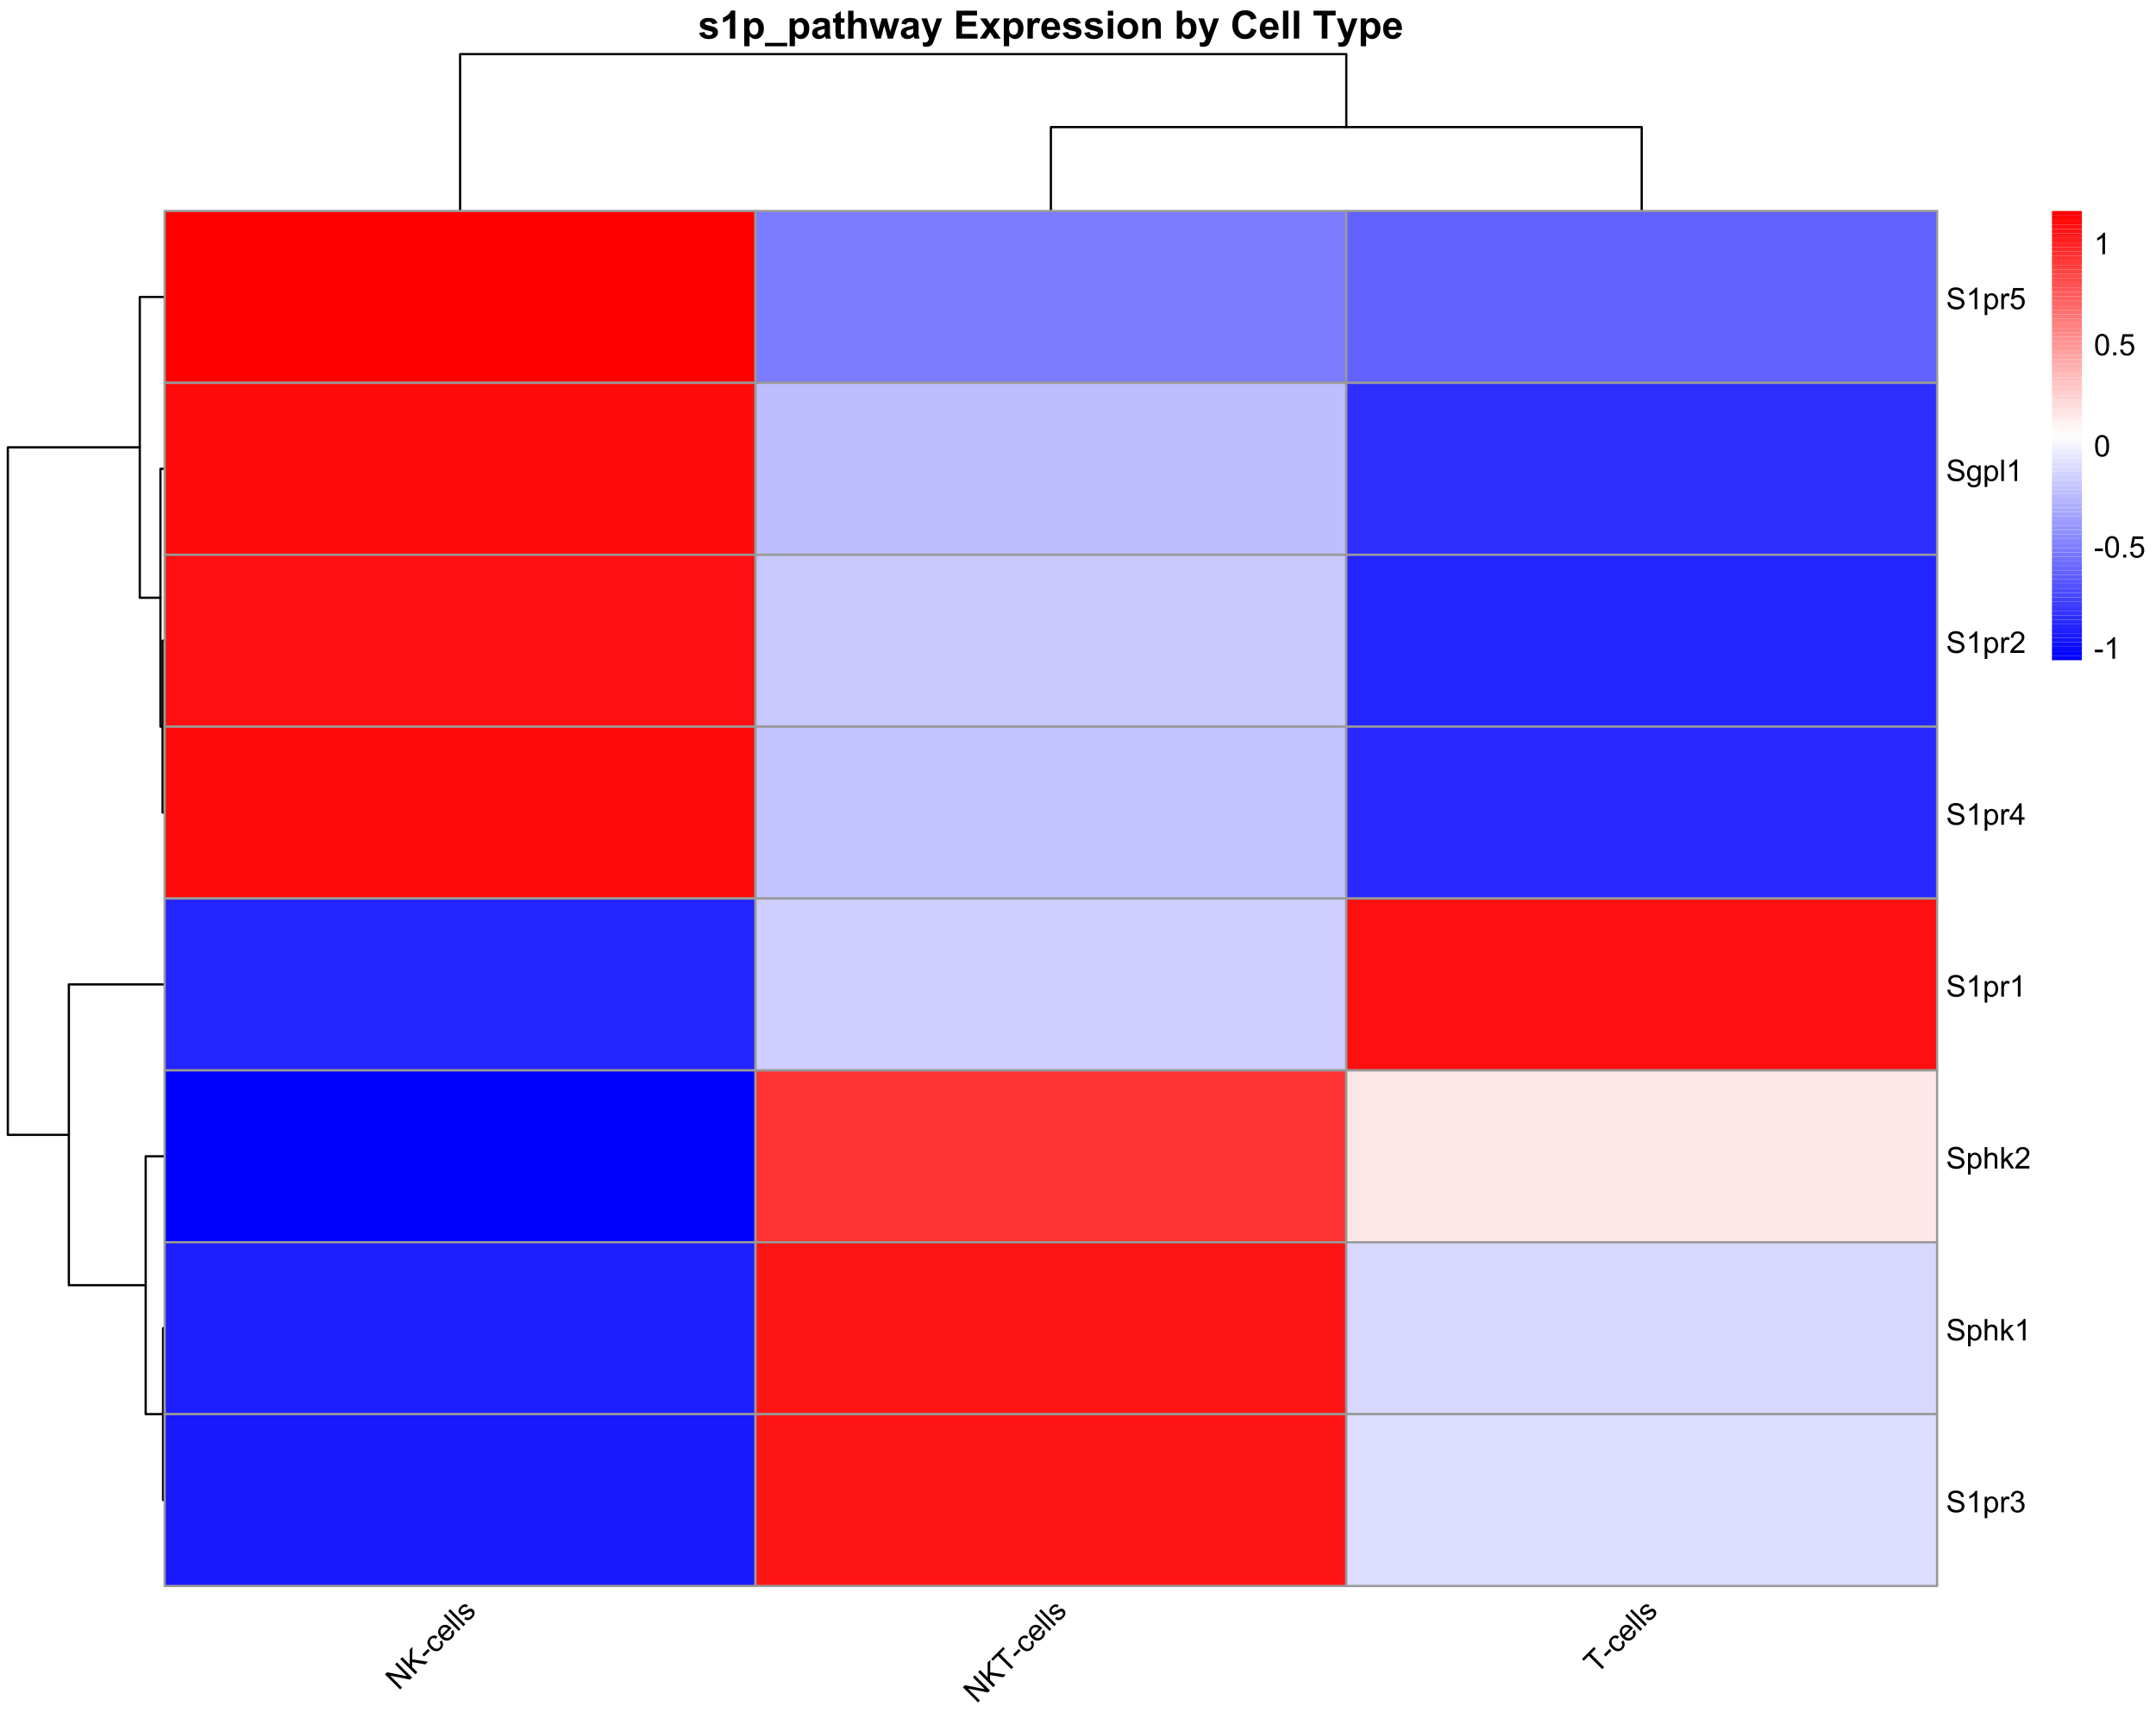 <?xml version="1.0" encoding="UTF-8"?>
<svg xmlns="http://www.w3.org/2000/svg" xmlns:xlink="http://www.w3.org/1999/xlink" width="720" height="576" viewBox="0 0 720 576">
<defs>
<g>
<g id="glyph-0-0">
<path d="M 0.305 -1.922 L 2.094 -2.195 C 2.172 -1.848 2.324 -1.586 2.559 -1.406 C 2.789 -1.227 3.117 -1.137 3.535 -1.137 C 3.996 -1.137 4.344 -1.223 4.578 -1.391 C 4.734 -1.508 4.812 -1.668 4.812 -1.867 C 4.812 -2 4.77 -2.113 4.684 -2.203 C 4.594 -2.289 4.398 -2.367 4.086 -2.438 C 2.648 -2.754 1.738 -3.043 1.352 -3.309 C 0.82 -3.672 0.551 -4.176 0.551 -4.824 C 0.551 -5.406 0.781 -5.898 1.242 -6.297 C 1.707 -6.695 2.422 -6.895 3.391 -6.895 C 4.312 -6.895 4.996 -6.742 5.445 -6.441 C 5.895 -6.141 6.203 -5.699 6.375 -5.109 L 4.691 -4.797 C 4.617 -5.062 4.484 -5.262 4.281 -5.402 C 4.082 -5.543 3.793 -5.609 3.422 -5.609 C 2.953 -5.609 2.617 -5.547 2.414 -5.414 C 2.277 -5.32 2.211 -5.199 2.211 -5.055 C 2.211 -4.926 2.27 -4.816 2.387 -4.73 C 2.547 -4.609 3.102 -4.445 4.055 -4.227 C 5.004 -4.012 5.668 -3.746 6.043 -3.434 C 6.414 -3.117 6.602 -2.676 6.602 -2.109 C 6.602 -1.488 6.344 -0.957 5.828 -0.516 C 5.312 -0.07 4.547 0.152 3.535 0.152 C 2.617 0.152 1.891 -0.035 1.355 -0.406 C 0.82 -0.777 0.469 -1.285 0.305 -1.922 Z M 0.305 -1.922 "/>
</g>
<g id="glyph-0-1">
<path d="M 5.117 0 L 3.332 0 L 3.332 -6.723 C 2.68 -6.113 1.914 -5.66 1.027 -5.371 L 1.027 -6.988 C 1.492 -7.141 2 -7.43 2.547 -7.855 C 3.09 -8.281 3.465 -8.777 3.668 -9.344 L 5.117 -9.344 Z M 5.117 0 "/>
</g>
<g id="glyph-0-2">
<path d="M 0.883 -6.742 L 2.547 -6.742 L 2.547 -5.75 C 2.762 -6.09 3.055 -6.363 3.422 -6.578 C 3.789 -6.789 4.199 -6.895 4.648 -6.895 C 5.43 -6.895 6.094 -6.586 6.641 -5.973 C 7.188 -5.359 7.457 -4.504 7.457 -3.41 C 7.457 -2.281 7.184 -1.406 6.633 -0.785 C 6.082 -0.16 5.418 0.152 4.633 0.152 C 4.262 0.152 3.926 0.078 3.621 -0.07 C 3.32 -0.219 3 -0.473 2.664 -0.832 L 2.664 2.562 L 0.883 2.562 L 0.883 -6.742 M 2.648 -3.484 C 2.648 -2.727 2.797 -2.168 3.098 -1.805 C 3.398 -1.445 3.766 -1.262 4.195 -1.262 C 4.609 -1.262 4.957 -1.43 5.23 -1.762 C 5.504 -2.094 5.645 -2.637 5.645 -3.395 C 5.645 -4.102 5.5 -4.629 5.219 -4.969 C 4.934 -5.312 4.582 -5.484 4.164 -5.484 C 3.727 -5.484 3.367 -5.316 3.078 -4.98 C 2.789 -4.645 2.648 -4.145 2.648 -3.484 Z M 2.648 -3.484 "/>
</g>
<g id="glyph-0-3">
<path d="M -0.121 2.57 L -0.121 1.414 L 7.293 1.414 L 7.293 2.57 Z M -0.121 2.57 "/>
</g>
<g id="glyph-0-4">
<path d="M 2.266 -4.684 L 0.648 -4.977 C 0.828 -5.629 1.141 -6.109 1.586 -6.422 C 2.031 -6.738 2.691 -6.895 3.566 -6.895 C 4.363 -6.895 4.957 -6.801 5.344 -6.609 C 5.734 -6.422 6.008 -6.184 6.168 -5.895 C 6.324 -5.605 6.406 -5.07 6.406 -4.297 L 6.387 -2.215 C 6.387 -1.621 6.414 -1.188 6.473 -0.906 C 6.527 -0.625 6.637 -0.32 6.793 0 L 5.027 0 C 4.98 -0.117 4.922 -0.293 4.855 -0.527 C 4.828 -0.633 4.805 -0.703 4.793 -0.734 C 4.488 -0.441 4.16 -0.219 3.816 -0.07 C 3.469 0.078 3.098 0.152 2.703 0.152 C 2.012 0.152 1.465 -0.035 1.062 -0.414 C 0.664 -0.789 0.465 -1.266 0.465 -1.84 C 0.465 -2.223 0.555 -2.562 0.734 -2.859 C 0.918 -3.156 1.172 -3.387 1.5 -3.547 C 1.828 -3.703 2.301 -3.844 2.922 -3.961 C 3.754 -4.117 4.332 -4.262 4.652 -4.398 L 4.652 -4.578 C 4.652 -4.918 4.566 -5.164 4.398 -5.309 C 4.23 -5.457 3.91 -5.527 3.441 -5.527 C 3.125 -5.527 2.875 -5.465 2.699 -5.34 C 2.52 -5.215 2.375 -4.996 2.266 -4.684 M 4.652 -3.238 C 4.426 -3.16 4.062 -3.07 3.566 -2.965 C 3.07 -2.859 2.75 -2.754 2.598 -2.652 C 2.363 -2.488 2.246 -2.277 2.246 -2.023 C 2.246 -1.773 2.34 -1.559 2.527 -1.379 C 2.711 -1.195 2.949 -1.105 3.238 -1.105 C 3.559 -1.105 3.867 -1.211 4.156 -1.422 C 4.375 -1.582 4.516 -1.781 4.582 -2.012 C 4.629 -2.164 4.652 -2.453 4.652 -2.883 Z M 4.652 -3.238 "/>
</g>
<g id="glyph-0-5">
<path d="M 4.023 -6.742 L 4.023 -5.32 L 2.805 -5.32 L 2.805 -2.602 C 2.805 -2.051 2.816 -1.73 2.84 -1.641 C 2.863 -1.551 2.918 -1.477 3 -1.414 C 3.082 -1.355 3.184 -1.328 3.301 -1.328 C 3.465 -1.328 3.703 -1.383 4.02 -1.5 L 4.172 -0.113 C 3.754 0.062 3.285 0.152 2.762 0.152 C 2.441 0.152 2.148 0.098 1.891 -0.008 C 1.633 -0.117 1.445 -0.258 1.324 -0.43 C 1.203 -0.602 1.121 -0.832 1.074 -1.125 C 1.035 -1.332 1.016 -1.75 1.016 -2.379 L 1.016 -5.32 L 0.195 -5.32 L 0.195 -6.742 L 1.016 -6.742 L 1.016 -8.082 L 2.805 -9.121 L 2.805 -6.742 Z M 4.023 -6.742 "/>
</g>
<g id="glyph-0-6">
<path d="M 2.711 -9.305 L 2.711 -5.883 C 3.285 -6.559 3.973 -6.895 4.773 -6.895 C 5.184 -6.895 5.555 -6.816 5.883 -6.664 C 6.215 -6.512 6.465 -6.316 6.629 -6.082 C 6.797 -5.844 6.91 -5.582 6.973 -5.293 C 7.035 -5.008 7.066 -4.559 7.066 -3.953 L 7.066 0 L 5.281 0 L 5.281 -3.562 C 5.281 -4.27 5.246 -4.715 5.18 -4.906 C 5.113 -5.098 4.992 -5.25 4.82 -5.359 C 4.648 -5.473 4.434 -5.527 4.176 -5.527 C 3.879 -5.527 3.617 -5.457 3.383 -5.312 C 3.152 -5.168 2.98 -4.953 2.871 -4.664 C 2.766 -4.371 2.711 -3.945 2.711 -3.375 L 2.711 0 L 0.926 0 L 0.926 -9.305 Z M 2.711 -9.305 "/>
</g>
<g id="glyph-0-7">
<path d="M 2.191 0 L 0.059 -6.742 L 1.789 -6.742 L 3.055 -2.324 L 4.215 -6.742 L 5.934 -6.742 L 7.059 -2.324 L 8.348 -6.742 L 10.105 -6.742 L 7.941 0 L 6.227 0 L 5.066 -4.336 L 3.922 0 Z M 2.191 0 "/>
</g>
<g id="glyph-0-8">
<path d="M 0.09 -6.742 L 1.988 -6.742 L 3.598 -1.953 L 5.172 -6.742 L 7.02 -6.742 L 4.641 -0.254 L 4.215 0.922 C 4.059 1.312 3.91 1.613 3.766 1.82 C 3.625 2.027 3.461 2.199 3.277 2.328 C 3.094 2.457 2.867 2.555 2.598 2.629 C 2.332 2.699 2.027 2.734 1.688 2.734 C 1.344 2.734 1.008 2.699 0.68 2.629 L 0.52 1.23 C 0.801 1.285 1.051 1.312 1.277 1.312 C 1.691 1.312 1.996 1.191 2.195 0.949 C 2.395 0.707 2.547 0.395 2.652 0.02 Z M 0.09 -6.742 "/>
</g>
<g id="glyph-0-9">
</g>
<g id="glyph-0-10">
<path d="M 0.945 0 L 0.945 -9.305 L 7.844 -9.305 L 7.844 -7.73 L 2.824 -7.73 L 2.824 -5.668 L 7.496 -5.668 L 7.496 -4.102 L 2.824 -4.102 L 2.824 -1.566 L 8.023 -1.566 L 8.023 0 Z M 0.945 0 "/>
</g>
<g id="glyph-0-11">
<path d="M 0.078 0 L 2.508 -3.473 L 0.18 -6.742 L 2.355 -6.742 L 3.547 -4.887 L 4.805 -6.742 L 6.898 -6.742 L 4.613 -3.547 L 7.109 0 L 4.918 0 L 3.547 -2.09 L 2.164 0 Z M 0.078 0 "/>
</g>
<g id="glyph-0-12">
<path d="M 2.641 0 L 0.855 0 L 0.855 -6.742 L 2.516 -6.742 L 2.516 -5.781 C 2.797 -6.234 3.051 -6.535 3.277 -6.68 C 3.504 -6.82 3.762 -6.895 4.051 -6.895 C 4.457 -6.895 4.848 -6.781 5.223 -6.559 L 4.672 -5 C 4.371 -5.195 4.094 -5.293 3.836 -5.293 C 3.586 -5.293 3.371 -5.227 3.199 -5.086 C 3.027 -4.949 2.891 -4.703 2.789 -4.344 C 2.691 -3.98 2.641 -3.23 2.641 -2.082 Z M 2.641 0 "/>
</g>
<g id="glyph-0-13">
<path d="M 4.836 -2.145 L 6.613 -1.848 C 6.387 -1.195 6.023 -0.699 5.531 -0.359 C 5.039 -0.02 4.422 0.152 3.68 0.152 C 2.508 0.152 1.641 -0.23 1.078 -0.996 C 0.633 -1.609 0.414 -2.383 0.414 -3.32 C 0.414 -4.438 0.703 -5.312 1.289 -5.945 C 1.871 -6.578 2.609 -6.895 3.504 -6.895 C 4.508 -6.895 5.297 -6.562 5.879 -5.898 C 6.457 -5.238 6.734 -4.223 6.711 -2.855 L 2.242 -2.855 C 2.254 -2.328 2.398 -1.914 2.672 -1.621 C 2.949 -1.328 3.289 -1.18 3.699 -1.18 C 3.98 -1.18 4.215 -1.258 4.406 -1.41 C 4.594 -1.562 4.738 -1.809 4.836 -2.145 M 4.938 -3.949 C 4.926 -4.465 4.793 -4.855 4.539 -5.125 C 4.285 -5.395 3.977 -5.527 3.613 -5.527 C 3.223 -5.527 2.902 -5.387 2.648 -5.102 C 2.395 -4.82 2.27 -4.434 2.273 -3.949 Z M 4.938 -3.949 "/>
</g>
<g id="glyph-0-14">
<path d="M 0.934 -7.656 L 0.934 -9.305 L 2.719 -9.305 L 2.719 -7.656 L 0.934 -7.656 M 0.934 0 L 0.934 -6.742 L 2.719 -6.742 L 2.719 0 Z M 0.934 0 "/>
</g>
<g id="glyph-0-15">
<path d="M 0.52 -3.465 C 0.52 -4.059 0.668 -4.633 0.957 -5.188 C 1.25 -5.742 1.664 -6.164 2.199 -6.457 C 2.734 -6.746 3.332 -6.895 3.992 -6.895 C 5.012 -6.895 5.848 -6.562 6.5 -5.898 C 7.152 -5.238 7.477 -4.402 7.477 -3.391 C 7.477 -2.371 7.148 -1.523 6.492 -0.855 C 5.832 -0.184 5.004 0.152 4.004 0.152 C 3.387 0.152 2.797 0.012 2.238 -0.266 C 1.676 -0.547 1.25 -0.957 0.957 -1.496 C 0.668 -2.035 0.52 -2.691 0.52 -3.465 M 2.348 -3.371 C 2.348 -2.703 2.508 -2.191 2.824 -1.836 C 3.141 -1.48 3.535 -1.301 4 -1.301 C 4.465 -1.301 4.855 -1.48 5.172 -1.836 C 5.484 -2.191 5.645 -2.707 5.645 -3.383 C 5.645 -4.043 5.484 -4.551 5.172 -4.906 C 4.855 -5.262 4.465 -5.441 4 -5.441 C 3.535 -5.441 3.141 -5.262 2.824 -4.906 C 2.508 -4.551 2.348 -4.039 2.348 -3.371 Z M 2.348 -3.371 "/>
</g>
<g id="glyph-0-16">
<path d="M 7.066 0 L 5.281 0 L 5.281 -3.441 C 5.281 -4.168 5.242 -4.641 5.168 -4.852 C 5.09 -5.066 4.969 -5.234 4.797 -5.352 C 4.625 -5.469 4.418 -5.527 4.176 -5.527 C 3.867 -5.527 3.59 -5.445 3.344 -5.273 C 3.102 -5.105 2.93 -4.883 2.84 -4.602 C 2.75 -4.324 2.703 -3.805 2.703 -3.055 L 2.703 0 L 0.922 0 L 0.922 -6.742 L 2.578 -6.742 L 2.578 -5.75 C 3.164 -6.512 3.906 -6.895 4.797 -6.895 C 5.191 -6.895 5.551 -6.824 5.879 -6.68 C 6.203 -6.539 6.449 -6.359 6.617 -6.137 C 6.785 -5.918 6.902 -5.668 6.965 -5.391 C 7.031 -5.109 7.066 -4.711 7.066 -4.188 Z M 7.066 0 "/>
</g>
<g id="glyph-0-17">
<path d="M 0.855 0 L 0.855 -9.305 L 2.641 -9.305 L 2.641 -5.953 C 3.191 -6.582 3.844 -6.895 4.594 -6.895 C 5.418 -6.895 6.098 -6.598 6.633 -6 C 7.172 -5.406 7.438 -4.555 7.438 -3.441 C 7.438 -2.289 7.164 -1.402 6.617 -0.781 C 6.07 -0.16 5.402 0.152 4.621 0.152 C 4.234 0.152 3.855 0.055 3.48 -0.137 C 3.105 -0.328 2.785 -0.613 2.516 -0.992 L 2.516 0 L 0.855 0 M 2.629 -3.516 C 2.629 -2.82 2.738 -2.301 2.957 -1.969 C 3.266 -1.492 3.676 -1.258 4.188 -1.258 C 4.582 -1.258 4.918 -1.426 5.195 -1.762 C 5.473 -2.098 5.609 -2.629 5.609 -3.352 C 5.609 -4.121 5.473 -4.676 5.191 -5.02 C 4.914 -5.359 4.555 -5.527 4.121 -5.527 C 3.691 -5.527 3.336 -5.363 3.055 -5.031 C 2.77 -4.699 2.629 -4.195 2.629 -3.516 Z M 2.629 -3.516 "/>
</g>
<g id="glyph-0-18">
<path d="M 6.898 -3.422 L 8.723 -2.844 C 8.441 -1.828 7.977 -1.074 7.328 -0.582 C 6.68 -0.086 5.855 0.16 4.855 0.16 C 3.621 0.16 2.605 -0.262 1.809 -1.109 C 1.012 -1.953 0.617 -3.105 0.617 -4.57 C 0.617 -6.117 1.016 -7.32 1.816 -8.18 C 2.617 -9.035 3.668 -9.465 4.969 -9.465 C 6.109 -9.465 7.031 -9.129 7.742 -8.453 C 8.168 -8.059 8.484 -7.484 8.695 -6.742 L 6.836 -6.297 C 6.727 -6.781 6.496 -7.16 6.148 -7.438 C 5.797 -7.719 5.375 -7.859 4.875 -7.859 C 4.184 -7.859 3.625 -7.609 3.195 -7.117 C 2.766 -6.621 2.551 -5.82 2.551 -4.711 C 2.551 -3.535 2.762 -2.695 3.188 -2.195 C 3.609 -1.695 4.16 -1.445 4.836 -1.445 C 5.336 -1.445 5.766 -1.605 6.125 -1.922 C 6.484 -2.242 6.742 -2.738 6.898 -3.422 Z M 6.898 -3.422 "/>
</g>
<g id="glyph-0-19">
<path d="M 0.934 0 L 0.934 -9.305 L 2.719 -9.305 L 2.719 0 Z M 0.934 0 "/>
</g>
<g id="glyph-0-20">
<path d="M 3.039 0 L 3.039 -7.73 L 0.281 -7.73 L 0.281 -9.305 L 7.676 -9.305 L 7.676 -7.73 L 4.918 -7.73 L 4.918 0 Z M 3.039 0 "/>
</g>
<g id="glyph-1-0">
<path d="M 0.539 -0.539 L -4.523 -5.602 L -3.836 -6.289 L 2.797 -4.973 L -1.176 -8.945 L -0.535 -9.59 L 4.527 -4.527 L 3.84 -3.84 L -2.797 -5.16 L 1.18 -1.18 Z M 0.539 -0.539 "/>
</g>
<g id="glyph-1-1">
<path d="M 0.52 -0.52 L -4.543 -5.578 L -3.875 -6.25 L -1.363 -3.738 L -1.359 -8.762 L -0.453 -9.672 L -0.523 -5.496 L 4.703 -4.703 L 3.82 -3.82 L -0.547 -4.578 L -0.566 -2.941 L 1.188 -1.188 Z M 0.52 -0.52 "/>
</g>
<g id="glyph-1-2">
<path d="M -1.293 -1.742 L -1.918 -2.367 L -0.012 -4.277 L 0.613 -3.652 Z M -1.293 -1.742 "/>
</g>
<g id="glyph-1-3">
<path d="M 1.516 -4.203 L 2.207 -4.734 C 2.562 -4.246 2.719 -3.746 2.684 -3.23 C 2.645 -2.719 2.426 -2.262 2.027 -1.859 C 1.523 -1.359 0.957 -1.121 0.324 -1.145 C -0.309 -1.164 -0.93 -1.484 -1.543 -2.098 C -1.938 -2.492 -2.219 -2.902 -2.387 -3.332 C -2.551 -3.762 -2.574 -4.184 -2.453 -4.598 C -2.336 -5.016 -2.117 -5.383 -1.801 -5.695 C -1.402 -6.094 -0.977 -6.32 -0.523 -6.371 C -0.07 -6.422 0.379 -6.301 0.82 -6 L 0.312 -5.305 C 0.008 -5.492 -0.281 -5.574 -0.551 -5.555 C -0.82 -5.531 -1.059 -5.418 -1.266 -5.211 C -1.582 -4.898 -1.723 -4.531 -1.695 -4.109 C -1.664 -3.691 -1.406 -3.238 -0.922 -2.75 C -0.43 -2.258 0.023 -1.996 0.434 -1.961 C 0.848 -1.926 1.203 -2.062 1.508 -2.363 C 1.754 -2.609 1.883 -2.887 1.895 -3.199 C 1.91 -3.512 1.781 -3.848 1.516 -4.203 Z M 1.516 -4.203 "/>
</g>
<g id="glyph-1-4">
<path d="M 1.797 -4.156 L 2.516 -4.719 C 2.789 -4.242 2.895 -3.766 2.828 -3.285 C 2.762 -2.801 2.516 -2.348 2.09 -1.922 C 1.551 -1.387 0.961 -1.125 0.316 -1.145 C -0.328 -1.16 -0.945 -1.465 -1.543 -2.062 C -2.16 -2.68 -2.48 -3.316 -2.504 -3.973 C -2.527 -4.633 -2.285 -5.215 -1.777 -5.723 C -1.289 -6.211 -0.719 -6.445 -0.074 -6.422 C 0.57 -6.398 1.195 -6.086 1.801 -5.48 C 1.836 -5.441 1.891 -5.387 1.961 -5.309 L -0.773 -2.574 C -0.348 -2.195 0.074 -2 0.492 -1.992 C 0.914 -1.984 1.273 -2.133 1.582 -2.438 C 1.809 -2.664 1.945 -2.918 1.984 -3.199 C 2.027 -3.48 1.965 -3.801 1.797 -4.156 M -1.25 -3.121 L 0.797 -5.168 C 0.461 -5.449 0.152 -5.602 -0.133 -5.629 C -0.57 -5.668 -0.945 -5.531 -1.262 -5.219 C -1.547 -4.93 -1.691 -4.598 -1.695 -4.211 C -1.695 -3.824 -1.551 -3.461 -1.25 -3.121 Z M -1.25 -3.121 "/>
</g>
<g id="glyph-1-5">
<path d="M 0.453 -0.453 L -4.609 -5.516 L -3.988 -6.137 L 1.074 -1.074 Z M 0.453 -0.453 "/>
</g>
<g id="glyph-1-6">
<path d="M -0.879 -1.312 L -0.359 -2.023 C -0.078 -1.812 0.207 -1.719 0.496 -1.746 C 0.785 -1.773 1.07 -1.926 1.352 -2.211 C 1.641 -2.496 1.793 -2.766 1.812 -3.02 C 1.836 -3.273 1.77 -3.48 1.613 -3.637 C 1.473 -3.777 1.301 -3.824 1.098 -3.785 C 0.957 -3.754 0.676 -3.613 0.254 -3.359 C -0.32 -3.02 -0.734 -2.801 -0.996 -2.711 C -1.254 -2.617 -1.504 -2.602 -1.742 -2.66 C -1.984 -2.715 -2.191 -2.836 -2.371 -3.016 C -2.535 -3.176 -2.648 -3.367 -2.715 -3.582 C -2.777 -3.793 -2.793 -4.012 -2.754 -4.234 C -2.73 -4.402 -2.66 -4.594 -2.543 -4.809 C -2.422 -5.027 -2.27 -5.23 -2.078 -5.422 C -1.789 -5.707 -1.496 -5.918 -1.195 -6.055 C -0.895 -6.188 -0.625 -6.238 -0.379 -6.199 C -0.133 -6.16 0.129 -6.043 0.402 -5.844 L -0.121 -5.156 C -0.336 -5.316 -0.566 -5.383 -0.805 -5.355 C -1.039 -5.332 -1.281 -5.195 -1.523 -4.953 C -1.809 -4.668 -1.965 -4.418 -1.992 -4.203 C -2.02 -3.984 -1.969 -3.812 -1.844 -3.688 C -1.762 -3.605 -1.664 -3.559 -1.551 -3.547 C -1.434 -3.531 -1.297 -3.555 -1.145 -3.617 C -1.062 -3.656 -0.824 -3.789 -0.438 -4.008 C 0.117 -4.332 0.52 -4.543 0.77 -4.641 C 1.02 -4.738 1.266 -4.766 1.504 -4.723 C 1.746 -4.68 1.973 -4.551 2.184 -4.34 C 2.395 -4.133 2.527 -3.879 2.59 -3.574 C 2.652 -3.27 2.617 -2.953 2.492 -2.625 C 2.363 -2.297 2.156 -1.988 1.867 -1.703 C 1.391 -1.227 0.93 -0.961 0.48 -0.91 C 0.035 -0.859 -0.418 -0.992 -0.879 -1.312 Z M -0.879 -1.312 "/>
</g>
<g id="glyph-1-7">
<path d="M 1.832 -1.832 L -2.633 -6.297 L -4.297 -4.629 L -4.895 -5.227 L -0.883 -9.238 L -0.285 -8.641 L -1.961 -6.969 L 2.504 -2.504 Z M 1.832 -1.832 "/>
</g>
<g id="glyph-2-0">
<path d="M 0.449 -2.301 L 1.344 -2.379 C 1.387 -2.02 1.484 -1.727 1.637 -1.496 C 1.793 -1.266 2.031 -1.082 2.359 -0.941 C 2.684 -0.797 3.051 -0.727 3.457 -0.727 C 3.816 -0.727 4.137 -0.781 4.414 -0.891 C 4.691 -0.996 4.898 -1.145 5.031 -1.332 C 5.168 -1.52 5.234 -1.723 5.234 -1.945 C 5.234 -2.168 5.168 -2.363 5.039 -2.531 C 4.91 -2.699 4.695 -2.84 4.395 -2.953 C 4.203 -3.027 3.777 -3.145 3.121 -3.305 C 2.461 -3.461 2 -3.609 1.738 -3.75 C 1.398 -3.93 1.141 -4.152 0.973 -4.418 C 0.805 -4.684 0.723 -4.98 0.723 -5.309 C 0.723 -5.668 0.824 -6.008 1.031 -6.32 C 1.234 -6.637 1.535 -6.875 1.93 -7.035 C 2.324 -7.199 2.762 -7.281 3.242 -7.281 C 3.773 -7.281 4.242 -7.195 4.645 -7.023 C 5.051 -6.852 5.363 -6.602 5.582 -6.27 C 5.801 -5.938 5.918 -5.562 5.934 -5.141 L 5.023 -5.074 C 4.977 -5.527 4.809 -5.867 4.527 -6.098 C 4.246 -6.328 3.832 -6.445 3.281 -6.445 C 2.707 -6.445 2.289 -6.34 2.027 -6.129 C 1.766 -5.922 1.637 -5.668 1.637 -5.371 C 1.637 -5.113 1.727 -4.902 1.914 -4.734 C 2.098 -4.57 2.574 -4.398 3.344 -4.227 C 4.113 -4.051 4.641 -3.898 4.926 -3.77 C 5.344 -3.578 5.652 -3.336 5.852 -3.039 C 6.047 -2.746 6.148 -2.406 6.148 -2.023 C 6.148 -1.641 6.039 -1.281 5.82 -0.945 C 5.602 -0.609 5.289 -0.348 4.879 -0.16 C 4.473 0.027 4.012 0.121 3.5 0.121 C 2.852 0.121 2.309 0.027 1.871 -0.16 C 1.434 -0.352 1.09 -0.633 0.844 -1.012 C 0.594 -1.391 0.461 -1.82 0.449 -2.301 Z M 0.449 -2.301 "/>
</g>
<g id="glyph-2-1">
<path d="M 3.727 0 L 2.848 0 L 2.848 -5.602 C 2.637 -5.398 2.359 -5.195 2.016 -4.996 C 1.672 -4.793 1.363 -4.641 1.09 -4.539 L 1.09 -5.391 C 1.582 -5.621 2.012 -5.902 2.379 -6.23 C 2.746 -6.559 3.008 -6.879 3.16 -7.188 L 3.727 -7.188 Z M 3.727 0 "/>
</g>
<g id="glyph-2-2">
<path d="M 0.66 1.988 L 0.66 -5.188 L 1.461 -5.188 L 1.461 -4.512 C 1.648 -4.773 1.863 -4.973 2.102 -5.105 C 2.336 -5.238 2.625 -5.305 2.965 -5.305 C 3.406 -5.305 3.797 -5.188 4.137 -4.961 C 4.473 -4.734 4.73 -4.41 4.902 -3.996 C 5.074 -3.582 5.16 -3.125 5.16 -2.633 C 5.16 -2.102 5.066 -1.625 4.875 -1.199 C 4.684 -0.773 4.41 -0.449 4.047 -0.223 C 3.684 0.004 3.301 0.117 2.898 0.117 C 2.609 0.117 2.344 0.055 2.113 -0.07 C 1.879 -0.191 1.688 -0.348 1.539 -0.539 L 1.539 1.988 L 0.66 1.988 M 1.453 -2.562 C 1.453 -1.895 1.59 -1.402 1.859 -1.086 C 2.129 -0.766 2.457 -0.605 2.844 -0.605 C 3.234 -0.605 3.566 -0.77 3.844 -1.102 C 4.125 -1.43 4.262 -1.945 4.262 -2.637 C 4.262 -3.297 4.125 -3.793 3.855 -4.121 C 3.582 -4.449 3.258 -4.613 2.883 -4.613 C 2.508 -4.613 2.176 -4.438 1.887 -4.09 C 1.598 -3.738 1.453 -3.23 1.453 -2.562 Z M 1.453 -2.562 "/>
</g>
<g id="glyph-2-3">
<path d="M 0.648 0 L 0.648 -5.188 L 1.441 -5.188 L 1.441 -4.398 C 1.641 -4.766 1.828 -5.008 2 -5.125 C 2.172 -5.242 2.359 -5.305 2.562 -5.305 C 2.859 -5.305 3.16 -5.207 3.469 -5.02 L 3.164 -4.203 C 2.949 -4.332 2.734 -4.395 2.52 -4.395 C 2.328 -4.395 2.156 -4.336 2 -4.223 C 1.848 -4.105 1.738 -3.945 1.676 -3.742 C 1.578 -3.43 1.527 -3.086 1.527 -2.715 L 1.527 0 Z M 0.648 0 "/>
</g>
<g id="glyph-2-4">
<path d="M 0.414 -1.875 L 1.336 -1.953 C 1.406 -1.504 1.566 -1.168 1.812 -0.941 C 2.062 -0.715 2.363 -0.602 2.715 -0.602 C 3.137 -0.602 3.496 -0.762 3.789 -1.078 C 4.082 -1.398 4.227 -1.82 4.227 -2.348 C 4.227 -2.852 4.086 -3.246 3.805 -3.535 C 3.523 -3.824 3.156 -3.969 2.699 -3.969 C 2.418 -3.969 2.16 -3.906 1.934 -3.777 C 1.707 -3.648 1.527 -3.48 1.398 -3.277 L 0.57 -3.383 L 1.266 -7.062 L 4.824 -7.062 L 4.824 -6.219 L 1.969 -6.219 L 1.582 -4.297 C 2.012 -4.598 2.461 -4.746 2.934 -4.746 C 3.559 -4.746 4.086 -4.531 4.516 -4.098 C 4.945 -3.664 5.16 -3.105 5.16 -2.426 C 5.16 -1.777 4.973 -1.219 4.594 -0.746 C 4.137 -0.168 3.508 0.121 2.715 0.121 C 2.062 0.121 1.531 -0.059 1.121 -0.426 C 0.707 -0.789 0.473 -1.273 0.414 -1.875 Z M 0.414 -1.875 "/>
</g>
<g id="glyph-2-5">
<path d="M 0.5 0.43 L 1.352 0.555 C 1.387 0.82 1.488 1.012 1.648 1.133 C 1.867 1.297 2.168 1.375 2.543 1.375 C 2.949 1.375 3.266 1.297 3.484 1.133 C 3.707 0.969 3.859 0.742 3.938 0.449 C 3.98 0.27 4.004 -0.105 4 -0.68 C 3.613 -0.227 3.137 0 2.562 0 C 1.852 0 1.297 -0.258 0.906 -0.773 C 0.516 -1.285 0.32 -1.902 0.32 -2.621 C 0.32 -3.117 0.41 -3.574 0.59 -3.992 C 0.77 -4.41 1.031 -4.734 1.371 -4.961 C 1.711 -5.188 2.109 -5.305 2.57 -5.305 C 3.18 -5.305 3.684 -5.055 4.082 -4.562 L 4.082 -5.188 L 4.891 -5.188 L 4.891 -0.703 C 4.891 0.105 4.809 0.676 4.645 1.012 C 4.48 1.352 4.223 1.617 3.863 1.812 C 3.508 2.008 3.07 2.105 2.547 2.105 C 1.93 2.105 1.43 1.965 1.051 1.688 C 0.668 1.41 0.484 0.988 0.5 0.43 M 1.227 -2.688 C 1.227 -2.004 1.359 -1.508 1.633 -1.195 C 1.902 -0.883 2.238 -0.727 2.648 -0.727 C 3.051 -0.727 3.391 -0.883 3.664 -1.195 C 3.934 -1.504 4.07 -1.992 4.07 -2.656 C 4.07 -3.289 3.93 -3.77 3.648 -4.094 C 3.367 -4.414 3.027 -4.574 2.633 -4.574 C 2.242 -4.574 1.91 -4.418 1.637 -4.098 C 1.363 -3.781 1.227 -3.312 1.227 -2.688 Z M 1.227 -2.688 "/>
</g>
<g id="glyph-2-6">
<path d="M 0.641 0 L 0.641 -7.156 L 1.52 -7.156 L 1.52 0 Z M 0.641 0 "/>
</g>
<g id="glyph-2-7">
<path d="M 5.035 -0.844 L 5.035 0 L 0.305 0 C 0.297 -0.211 0.332 -0.414 0.406 -0.609 C 0.527 -0.934 0.719 -1.25 0.984 -1.562 C 1.25 -1.875 1.633 -2.234 2.133 -2.648 C 2.91 -3.285 3.438 -3.789 3.711 -4.164 C 3.984 -4.535 4.121 -4.887 4.121 -5.219 C 4.121 -5.566 3.996 -5.863 3.746 -6.102 C 3.5 -6.34 3.172 -6.461 2.773 -6.461 C 2.352 -6.461 2.012 -6.332 1.758 -6.078 C 1.504 -5.824 1.375 -5.473 1.371 -5.023 L 0.469 -5.117 C 0.531 -5.789 0.762 -6.305 1.168 -6.656 C 1.57 -7.012 2.113 -7.188 2.793 -7.188 C 3.48 -7.188 4.023 -6.996 4.422 -6.617 C 4.824 -6.234 5.023 -5.762 5.023 -5.199 C 5.023 -4.914 4.965 -4.633 4.848 -4.355 C 4.73 -4.078 4.535 -3.789 4.266 -3.48 C 3.992 -3.176 3.543 -2.754 2.91 -2.223 C 2.383 -1.777 2.043 -1.48 1.895 -1.32 C 1.746 -1.164 1.621 -1.004 1.523 -0.844 Z M 5.035 -0.844 "/>
</g>
<g id="glyph-2-8">
<path d="M 3.234 0 L 3.234 -1.715 L 0.125 -1.715 L 0.125 -2.52 L 3.395 -7.156 L 4.109 -7.156 L 4.109 -2.52 L 5.078 -2.52 L 5.078 -1.715 L 4.109 -1.715 L 4.109 0 L 3.234 0 M 3.234 -2.52 L 3.234 -5.746 L 0.992 -2.52 Z M 3.234 -2.52 "/>
</g>
<g id="glyph-2-9">
<path d="M 0.66 0 L 0.66 -7.156 L 1.539 -7.156 L 1.539 -4.59 C 1.949 -5.066 2.465 -5.305 3.09 -5.305 C 3.477 -5.305 3.809 -5.227 4.094 -5.074 C 4.375 -4.926 4.578 -4.715 4.699 -4.449 C 4.82 -4.18 4.883 -3.793 4.883 -3.285 L 4.883 0 L 4.004 0 L 4.004 -3.285 C 4.004 -3.727 3.91 -4.047 3.719 -4.246 C 3.527 -4.445 3.258 -4.547 2.91 -4.547 C 2.648 -4.547 2.406 -4.477 2.176 -4.344 C 1.945 -4.207 1.781 -4.023 1.684 -3.793 C 1.586 -3.562 1.539 -3.242 1.539 -2.836 L 1.539 0 Z M 0.66 0 "/>
</g>
<g id="glyph-2-10">
<path d="M 0.664 0 L 0.664 -7.156 L 1.543 -7.156 L 1.543 -3.078 L 3.625 -5.188 L 4.762 -5.188 L 2.777 -3.262 L 4.961 0 L 3.875 0 L 2.164 -2.652 L 1.543 -2.055 L 1.543 0 Z M 0.664 0 "/>
</g>
<g id="glyph-2-11">
<path d="M 0.422 -1.891 L 1.297 -2.008 C 1.398 -1.508 1.57 -1.148 1.812 -0.93 C 2.055 -0.711 2.352 -0.602 2.699 -0.602 C 3.113 -0.602 3.461 -0.742 3.746 -1.031 C 4.031 -1.316 4.176 -1.672 4.176 -2.094 C 4.176 -2.5 4.043 -2.832 3.781 -3.094 C 3.516 -3.355 3.18 -3.484 2.773 -3.484 C 2.609 -3.484 2.402 -3.453 2.152 -3.391 L 2.25 -4.16 C 2.309 -4.152 2.355 -4.148 2.391 -4.148 C 2.766 -4.148 3.105 -4.25 3.402 -4.445 C 3.703 -4.641 3.852 -4.941 3.852 -5.348 C 3.852 -5.668 3.742 -5.938 3.523 -6.148 C 3.309 -6.359 3.027 -6.465 2.68 -6.465 C 2.34 -6.465 2.055 -6.359 1.828 -6.141 C 1.598 -5.93 1.453 -5.605 1.387 -5.176 L 0.508 -5.332 C 0.617 -5.922 0.859 -6.379 1.242 -6.703 C 1.621 -7.027 2.094 -7.188 2.66 -7.188 C 3.051 -7.188 3.41 -7.105 3.742 -6.938 C 4.07 -6.77 4.32 -6.539 4.496 -6.25 C 4.668 -5.961 4.758 -5.652 4.758 -5.328 C 4.758 -5.02 4.672 -4.734 4.508 -4.484 C 4.34 -4.227 4.094 -4.027 3.77 -3.875 C 4.191 -3.781 4.523 -3.578 4.758 -3.27 C 4.992 -2.961 5.109 -2.578 5.109 -2.113 C 5.109 -1.488 4.879 -0.961 4.422 -0.523 C 3.969 -0.09 3.391 0.125 2.695 0.125 C 2.066 0.125 1.547 -0.059 1.129 -0.434 C 0.715 -0.809 0.477 -1.293 0.422 -1.891 Z M 0.422 -1.891 "/>
</g>
<g id="glyph-2-12">
<path d="M 0.316 -2.148 L 0.316 -3.031 L 3.016 -3.031 L 3.016 -2.148 Z M 0.316 -2.148 "/>
</g>
<g id="glyph-2-13">
<path d="M 0.414 -3.531 C 0.414 -4.375 0.504 -5.059 0.676 -5.574 C 0.852 -6.09 1.109 -6.488 1.453 -6.766 C 1.797 -7.047 2.227 -7.188 2.75 -7.188 C 3.133 -7.188 3.469 -7.109 3.758 -6.957 C 4.051 -6.801 4.289 -6.578 4.477 -6.285 C 4.668 -5.996 4.812 -5.641 4.922 -5.223 C 5.031 -4.805 5.082 -4.238 5.082 -3.531 C 5.082 -2.691 4.996 -2.012 4.824 -1.496 C 4.652 -0.98 4.395 -0.582 4.051 -0.301 C 3.707 -0.02 3.273 0.121 2.75 0.121 C 2.059 0.121 1.516 -0.125 1.125 -0.621 C 0.652 -1.215 0.414 -2.188 0.414 -3.531 M 1.32 -3.531 C 1.32 -2.355 1.457 -1.574 1.73 -1.184 C 2.008 -0.797 2.344 -0.602 2.75 -0.602 C 3.152 -0.602 3.492 -0.797 3.766 -1.188 C 4.043 -1.578 4.18 -2.359 4.18 -3.531 C 4.18 -4.707 4.043 -5.492 3.766 -5.879 C 3.492 -6.266 3.148 -6.461 2.738 -6.461 C 2.336 -6.461 2.012 -6.289 1.773 -5.945 C 1.469 -5.512 1.32 -4.707 1.32 -3.531 Z M 1.32 -3.531 "/>
</g>
<g id="glyph-2-14">
<path d="M 0.906 0 L 0.906 -1 L 1.91 -1 L 1.91 0 Z M 0.906 0 "/>
</g>
</g>
<clipPath id="clip-0">
<path clip-rule="nonzero" d="M 350 42 L 549 42 L 549 70.457 L 350 70.457 Z M 350 42 "/>
</clipPath>
<clipPath id="clip-1">
<path clip-rule="nonzero" d="M 153 17 L 450 17 L 450 70.457 L 153 70.457 Z M 153 17 "/>
</clipPath>
<clipPath id="clip-2">
<path clip-rule="nonzero" d="M 54 443 L 55 443 L 55 502 L 54 502 Z M 54 443 "/>
</clipPath>
<clipPath id="clip-3">
<path clip-rule="nonzero" d="M 53 213 L 55 213 L 55 272 L 53 272 Z M 53 213 "/>
</clipPath>
<clipPath id="clip-4">
<path clip-rule="nonzero" d="M 53 156 L 55 156 L 55 244 L 53 244 Z M 53 156 "/>
</clipPath>
<clipPath id="clip-5">
<path clip-rule="nonzero" d="M 48 385 L 55 385 L 55 473 L 48 473 Z M 48 385 "/>
</clipPath>
<clipPath id="clip-6">
<path clip-rule="nonzero" d="M 46 98 L 55 98 L 55 200 L 46 200 Z M 46 98 "/>
</clipPath>
<clipPath id="clip-7">
<path clip-rule="nonzero" d="M 22 328 L 55 328 L 55 430 L 22 430 Z M 22 328 "/>
</clipPath>
</defs>
<rect x="-72" y="-57.6" width="864" height="691.2" fill="rgb(100%, 100%, 100%)" fill-opacity="1"/>
<g fill="rgb(0%, 0%, 0%)" fill-opacity="1">
<use xlink:href="#glyph-0-0" x="233.184" y="12.883"/>
<use xlink:href="#glyph-0-1" x="240.414" y="12.883"/>
<use xlink:href="#glyph-0-2" x="247.644" y="12.883"/>
<use xlink:href="#glyph-0-3" x="255.584" y="12.883"/>
<use xlink:href="#glyph-0-2" x="262.814" y="12.883"/>
<use xlink:href="#glyph-0-4" x="270.755" y="12.883"/>
<use xlink:href="#glyph-0-5" x="277.985" y="12.883"/>
<use xlink:href="#glyph-0-6" x="282.314" y="12.883"/>
<use xlink:href="#glyph-0-7" x="290.255" y="12.883"/>
<use xlink:href="#glyph-0-4" x="300.367" y="12.883"/>
<use xlink:href="#glyph-0-8" x="307.597" y="12.883"/>
<use xlink:href="#glyph-0-9" x="314.827" y="12.883"/>
<use xlink:href="#glyph-0-10" x="318.439" y="12.883"/>
<use xlink:href="#glyph-0-11" x="327.11" y="12.883"/>
<use xlink:href="#glyph-0-2" x="334.34" y="12.883"/>
<use xlink:href="#glyph-0-12" x="342.281" y="12.883"/>
<use xlink:href="#glyph-0-13" x="347.34" y="12.883"/>
<use xlink:href="#glyph-0-0" x="354.57" y="12.883"/>
<use xlink:href="#glyph-0-0" x="361.8" y="12.883"/>
<use xlink:href="#glyph-0-14" x="369.03" y="12.883"/>
<use xlink:href="#glyph-0-15" x="372.642" y="12.883"/>
<use xlink:href="#glyph-0-16" x="380.583" y="12.883"/>
<use xlink:href="#glyph-0-9" x="388.523" y="12.883"/>
<use xlink:href="#glyph-0-17" x="392.135" y="12.883"/>
<use xlink:href="#glyph-0-8" x="400.076" y="12.883"/>
<use xlink:href="#glyph-0-9" x="407.306" y="12.883"/>
<use xlink:href="#glyph-0-18" x="410.918" y="12.883"/>
<use xlink:href="#glyph-0-13" x="420.306" y="12.883"/>
<use xlink:href="#glyph-0-19" x="427.536" y="12.883"/>
<use xlink:href="#glyph-0-19" x="431.148" y="12.883"/>
<use xlink:href="#glyph-0-9" x="434.76" y="12.883"/>
<use xlink:href="#glyph-0-20" x="438.372" y="12.883"/>
<use xlink:href="#glyph-0-8" x="446.312" y="12.883"/>
<use xlink:href="#glyph-0-2" x="453.542" y="12.883"/>
<use xlink:href="#glyph-0-13" x="461.483" y="12.883"/>
</g>
<g clip-path="url(#clip-0)">
<path fill="none" stroke-width="0.75" stroke-linecap="round" stroke-linejoin="round" stroke="rgb(0%, 0%, 0%)" stroke-opacity="1" stroke-miterlimit="10" d="M 350.949 70.457 L 350.949 42.441 L 548.25 42.441 L 548.25 70.457 "/>
</g>
<g clip-path="url(#clip-1)">
<path fill="none" stroke-width="0.75" stroke-linecap="round" stroke-linejoin="round" stroke="rgb(0%, 0%, 0%)" stroke-opacity="1" stroke-miterlimit="10" d="M 153.648 70.457 L 153.648 18.078 L 449.602 18.078 L 449.602 42.441 "/>
</g>
<g clip-path="url(#clip-2)">
<path fill="none" stroke-width="0.75" stroke-linecap="round" stroke-linejoin="round" stroke="rgb(0%, 0%, 0%)" stroke-opacity="1" stroke-miterlimit="10" d="M 55 443.5 L 54.453 443.5 L 54.453 500.895 L 55 500.895 "/>
</g>
<g clip-path="url(#clip-3)">
<path fill="none" stroke-width="0.75" stroke-linecap="round" stroke-linejoin="round" stroke="rgb(0%, 0%, 0%)" stroke-opacity="1" stroke-miterlimit="10" d="M 55 213.938 L 54.297 213.938 L 54.297 271.328 L 55 271.328 "/>
</g>
<g clip-path="url(#clip-4)">
<path fill="none" stroke-width="0.75" stroke-linecap="round" stroke-linejoin="round" stroke="rgb(0%, 0%, 0%)" stroke-opacity="1" stroke-miterlimit="10" d="M 55 156.547 L 53.582 156.547 L 53.582 242.633 L 54.297 242.633 "/>
</g>
<g clip-path="url(#clip-5)">
<path fill="none" stroke-width="0.75" stroke-linecap="round" stroke-linejoin="round" stroke="rgb(0%, 0%, 0%)" stroke-opacity="1" stroke-miterlimit="10" d="M 55 386.109 L 48.648 386.109 L 48.648 472.199 L 54.453 472.199 "/>
</g>
<g clip-path="url(#clip-6)">
<path fill="none" stroke-width="0.75" stroke-linecap="round" stroke-linejoin="round" stroke="rgb(0%, 0%, 0%)" stroke-opacity="1" stroke-miterlimit="10" d="M 55 99.152 L 46.68 99.152 L 46.68 199.59 L 53.582 199.59 "/>
</g>
<g clip-path="url(#clip-7)">
<path fill="none" stroke-width="0.75" stroke-linecap="round" stroke-linejoin="round" stroke="rgb(0%, 0%, 0%)" stroke-opacity="1" stroke-miterlimit="10" d="M 55 328.719 L 22.996 328.719 L 22.996 429.152 L 48.648 429.152 "/>
</g>
<path fill="none" stroke-width="0.75" stroke-linecap="round" stroke-linejoin="round" stroke="rgb(0%, 0%, 0%)" stroke-opacity="1" stroke-miterlimit="10" d="M 46.68 149.371 L 2.617 149.371 L 2.617 378.938 L 22.996 378.938 "/>
<path fill-rule="nonzero" fill="rgb(100%, 0%, 0%)" fill-opacity="1" stroke-width="0.75" stroke-linecap="round" stroke-linejoin="round" stroke="rgb(60%, 60%, 60%)" stroke-opacity="1" stroke-miterlimit="10" d="M 55 127.852 L 252.301 127.852 L 252.301 70.461 L 55 70.461 Z M 55 127.852 "/>
<path fill-rule="nonzero" fill="rgb(100%, 3.922%, 3.922%)" fill-opacity="1" stroke-width="0.75" stroke-linecap="round" stroke-linejoin="round" stroke="rgb(60%, 60%, 60%)" stroke-opacity="1" stroke-miterlimit="10" d="M 55 185.242 L 252.301 185.242 L 252.301 127.852 L 55 127.852 Z M 55 185.242 "/>
<path fill-rule="nonzero" fill="rgb(100%, 5.882%, 5.882%)" fill-opacity="1" stroke-width="0.75" stroke-linecap="round" stroke-linejoin="round" stroke="rgb(60%, 60%, 60%)" stroke-opacity="1" stroke-miterlimit="10" d="M 55 242.633 L 252.301 242.633 L 252.301 185.242 L 55 185.242 Z M 55 242.633 "/>
<path fill-rule="nonzero" fill="rgb(100%, 3.922%, 3.922%)" fill-opacity="1" stroke-width="0.75" stroke-linecap="round" stroke-linejoin="round" stroke="rgb(60%, 60%, 60%)" stroke-opacity="1" stroke-miterlimit="10" d="M 55 300.023 L 252.301 300.023 L 252.301 242.633 L 55 242.633 Z M 55 300.023 "/>
<path fill-rule="nonzero" fill="rgb(14.118%, 14.118%, 100%)" fill-opacity="1" stroke-width="0.75" stroke-linecap="round" stroke-linejoin="round" stroke="rgb(60%, 60%, 60%)" stroke-opacity="1" stroke-miterlimit="10" d="M 55 357.414 L 252.301 357.414 L 252.301 300.023 L 55 300.023 Z M 55 357.414 "/>
<path fill-rule="nonzero" fill="rgb(0%, 0%, 100%)" fill-opacity="1" stroke-width="0.75" stroke-linecap="round" stroke-linejoin="round" stroke="rgb(60%, 60%, 60%)" stroke-opacity="1" stroke-miterlimit="10" d="M 55 414.805 L 252.301 414.805 L 252.301 357.414 L 55 357.414 Z M 55 414.805 "/>
<path fill-rule="nonzero" fill="rgb(11.765%, 11.765%, 100%)" fill-opacity="1" stroke-width="0.75" stroke-linecap="round" stroke-linejoin="round" stroke="rgb(60%, 60%, 60%)" stroke-opacity="1" stroke-miterlimit="10" d="M 55 472.199 L 252.301 472.199 L 252.301 414.809 L 55 414.809 Z M 55 472.199 "/>
<path fill-rule="nonzero" fill="rgb(9.804%, 9.804%, 100%)" fill-opacity="1" stroke-width="0.75" stroke-linecap="round" stroke-linejoin="round" stroke="rgb(60%, 60%, 60%)" stroke-opacity="1" stroke-miterlimit="10" d="M 55 529.59 L 252.301 529.59 L 252.301 472.199 L 55 472.199 Z M 55 529.59 "/>
<path fill-rule="nonzero" fill="rgb(48.235%, 48.235%, 100%)" fill-opacity="1" stroke-width="0.75" stroke-linecap="round" stroke-linejoin="round" stroke="rgb(60%, 60%, 60%)" stroke-opacity="1" stroke-miterlimit="10" d="M 252.301 127.852 L 449.602 127.852 L 449.602 70.461 L 252.301 70.461 Z M 252.301 127.852 "/>
<path fill-rule="nonzero" fill="rgb(74.51%, 74.51%, 100%)" fill-opacity="1" stroke-width="0.75" stroke-linecap="round" stroke-linejoin="round" stroke="rgb(60%, 60%, 60%)" stroke-opacity="1" stroke-miterlimit="10" d="M 252.301 185.242 L 449.602 185.242 L 449.602 127.852 L 252.301 127.852 Z M 252.301 185.242 "/>
<path fill-rule="nonzero" fill="rgb(78.431%, 78.431%, 100%)" fill-opacity="1" stroke-width="0.75" stroke-linecap="round" stroke-linejoin="round" stroke="rgb(60%, 60%, 60%)" stroke-opacity="1" stroke-miterlimit="10" d="M 252.301 242.633 L 449.602 242.633 L 449.602 185.242 L 252.301 185.242 Z M 252.301 242.633 "/>
<path fill-rule="nonzero" fill="rgb(76.471%, 76.471%, 100%)" fill-opacity="1" stroke-width="0.75" stroke-linecap="round" stroke-linejoin="round" stroke="rgb(60%, 60%, 60%)" stroke-opacity="1" stroke-miterlimit="10" d="M 252.301 300.023 L 449.602 300.023 L 449.602 242.633 L 252.301 242.633 Z M 252.301 300.023 "/>
<path fill-rule="nonzero" fill="rgb(80.784%, 80.784%, 100%)" fill-opacity="1" stroke-width="0.75" stroke-linecap="round" stroke-linejoin="round" stroke="rgb(60%, 60%, 60%)" stroke-opacity="1" stroke-miterlimit="10" d="M 252.301 357.414 L 449.602 357.414 L 449.602 300.023 L 252.301 300.023 Z M 252.301 357.414 "/>
<path fill-rule="nonzero" fill="rgb(100%, 20%, 20%)" fill-opacity="1" stroke-width="0.75" stroke-linecap="round" stroke-linejoin="round" stroke="rgb(60%, 60%, 60%)" stroke-opacity="1" stroke-miterlimit="10" d="M 252.301 414.805 L 449.602 414.805 L 449.602 357.414 L 252.301 357.414 Z M 252.301 414.805 "/>
<path fill-rule="nonzero" fill="rgb(100%, 7.843%, 7.843%)" fill-opacity="1" stroke-width="0.75" stroke-linecap="round" stroke-linejoin="round" stroke="rgb(60%, 60%, 60%)" stroke-opacity="1" stroke-miterlimit="10" d="M 252.301 472.199 L 449.602 472.199 L 449.602 414.809 L 252.301 414.809 Z M 252.301 472.199 "/>
<path fill-rule="nonzero" fill="rgb(100%, 7.843%, 7.843%)" fill-opacity="1" stroke-width="0.75" stroke-linecap="round" stroke-linejoin="round" stroke="rgb(60%, 60%, 60%)" stroke-opacity="1" stroke-miterlimit="10" d="M 252.301 529.59 L 449.602 529.59 L 449.602 472.199 L 252.301 472.199 Z M 252.301 529.59 "/>
<path fill-rule="nonzero" fill="rgb(38.039%, 38.039%, 100%)" fill-opacity="1" stroke-width="0.75" stroke-linecap="round" stroke-linejoin="round" stroke="rgb(60%, 60%, 60%)" stroke-opacity="1" stroke-miterlimit="10" d="M 449.602 127.852 L 646.902 127.852 L 646.902 70.461 L 449.602 70.461 Z M 449.602 127.852 "/>
<path fill-rule="nonzero" fill="rgb(18.039%, 18.039%, 100%)" fill-opacity="1" stroke-width="0.75" stroke-linecap="round" stroke-linejoin="round" stroke="rgb(60%, 60%, 60%)" stroke-opacity="1" stroke-miterlimit="10" d="M 449.602 185.242 L 646.902 185.242 L 646.902 127.852 L 449.602 127.852 Z M 449.602 185.242 "/>
<path fill-rule="nonzero" fill="rgb(14.118%, 14.118%, 100%)" fill-opacity="1" stroke-width="0.75" stroke-linecap="round" stroke-linejoin="round" stroke="rgb(60%, 60%, 60%)" stroke-opacity="1" stroke-miterlimit="10" d="M 449.602 242.633 L 646.902 242.633 L 646.902 185.242 L 449.602 185.242 Z M 449.602 242.633 "/>
<path fill-rule="nonzero" fill="rgb(16.078%, 16.078%, 100%)" fill-opacity="1" stroke-width="0.75" stroke-linecap="round" stroke-linejoin="round" stroke="rgb(60%, 60%, 60%)" stroke-opacity="1" stroke-miterlimit="10" d="M 449.602 300.023 L 646.902 300.023 L 646.902 242.633 L 449.602 242.633 Z M 449.602 300.023 "/>
<path fill-rule="nonzero" fill="rgb(100%, 5.882%, 5.882%)" fill-opacity="1" stroke-width="0.75" stroke-linecap="round" stroke-linejoin="round" stroke="rgb(60%, 60%, 60%)" stroke-opacity="1" stroke-miterlimit="10" d="M 449.602 357.414 L 646.902 357.414 L 646.902 300.023 L 449.602 300.023 Z M 449.602 357.414 "/>
<path fill-rule="nonzero" fill="rgb(100%, 90.588%, 90.588%)" fill-opacity="1" stroke-width="0.75" stroke-linecap="round" stroke-linejoin="round" stroke="rgb(60%, 60%, 60%)" stroke-opacity="1" stroke-miterlimit="10" d="M 449.602 414.805 L 646.902 414.805 L 646.902 357.414 L 449.602 357.414 Z M 449.602 414.805 "/>
<path fill-rule="nonzero" fill="rgb(84.706%, 84.706%, 100%)" fill-opacity="1" stroke-width="0.75" stroke-linecap="round" stroke-linejoin="round" stroke="rgb(60%, 60%, 60%)" stroke-opacity="1" stroke-miterlimit="10" d="M 449.602 472.199 L 646.902 472.199 L 646.902 414.809 L 449.602 414.809 Z M 449.602 472.199 "/>
<path fill-rule="nonzero" fill="rgb(86.667%, 86.667%, 100%)" fill-opacity="1" stroke-width="0.75" stroke-linecap="round" stroke-linejoin="round" stroke="rgb(60%, 60%, 60%)" stroke-opacity="1" stroke-miterlimit="10" d="M 449.602 529.59 L 646.902 529.59 L 646.902 472.199 L 449.602 472.199 Z M 449.602 529.59 "/>
<g fill="rgb(0%, 0%, 0%)" fill-opacity="1">
<use xlink:href="#glyph-1-0" x="133.094" y="564.684"/>
<use xlink:href="#glyph-1-1" x="138.2" y="559.577"/>
<use xlink:href="#glyph-1-2" x="142.917" y="554.861"/>
<use xlink:href="#glyph-1-3" x="145.271" y="552.506"/>
<use xlink:href="#glyph-1-4" x="148.807" y="548.97"/>
<use xlink:href="#glyph-1-5" x="152.739" y="545.038"/>
<use xlink:href="#glyph-1-5" x="154.31" y="543.467"/>
<use xlink:href="#glyph-1-6" x="155.881" y="541.896"/>
</g>
<g fill="rgb(0%, 0%, 0%)" fill-opacity="1">
<use xlink:href="#glyph-1-0" x="326.078" y="569"/>
<use xlink:href="#glyph-1-1" x="331.185" y="563.894"/>
<use xlink:href="#glyph-1-7" x="335.901" y="559.177"/>
<use xlink:href="#glyph-1-2" x="340.22" y="554.858"/>
<use xlink:href="#glyph-1-3" x="342.575" y="552.503"/>
<use xlink:href="#glyph-1-4" x="346.111" y="548.968"/>
<use xlink:href="#glyph-1-5" x="350.043" y="545.035"/>
<use xlink:href="#glyph-1-5" x="351.614" y="543.464"/>
<use xlink:href="#glyph-1-6" x="353.185" y="541.893"/>
</g>
<g fill="rgb(0%, 0%, 0%)" fill-opacity="1">
<use xlink:href="#glyph-1-7" x="533.199" y="559.18"/>
<use xlink:href="#glyph-1-2" x="537.519" y="554.86"/>
<use xlink:href="#glyph-1-3" x="539.873" y="552.506"/>
<use xlink:href="#glyph-1-4" x="543.409" y="548.97"/>
<use xlink:href="#glyph-1-5" x="547.341" y="545.038"/>
<use xlink:href="#glyph-1-5" x="548.912" y="543.467"/>
<use xlink:href="#glyph-1-6" x="550.483" y="541.896"/>
</g>
<g fill="rgb(0%, 0%, 0%)" fill-opacity="1">
<use xlink:href="#glyph-2-0" x="649.898" y="103.234"/>
<use xlink:href="#glyph-2-1" x="656.568" y="103.234"/>
<use xlink:href="#glyph-2-2" x="662.13" y="103.234"/>
<use xlink:href="#glyph-2-3" x="667.691" y="103.234"/>
<use xlink:href="#glyph-2-4" x="671.021" y="103.234"/>
</g>
<g fill="rgb(0%, 0%, 0%)" fill-opacity="1">
<use xlink:href="#glyph-2-0" x="649.898" y="160.625"/>
<use xlink:href="#glyph-2-5" x="656.568" y="160.625"/>
<use xlink:href="#glyph-2-2" x="662.13" y="160.625"/>
<use xlink:href="#glyph-2-6" x="667.691" y="160.625"/>
<use xlink:href="#glyph-2-1" x="669.913" y="160.625"/>
</g>
<g fill="rgb(0%, 0%, 0%)" fill-opacity="1">
<use xlink:href="#glyph-2-0" x="649.898" y="218.016"/>
<use xlink:href="#glyph-2-1" x="656.568" y="218.016"/>
<use xlink:href="#glyph-2-2" x="662.13" y="218.016"/>
<use xlink:href="#glyph-2-3" x="667.691" y="218.016"/>
<use xlink:href="#glyph-2-7" x="671.021" y="218.016"/>
</g>
<g fill="rgb(0%, 0%, 0%)" fill-opacity="1">
<use xlink:href="#glyph-2-0" x="649.898" y="275.406"/>
<use xlink:href="#glyph-2-1" x="656.568" y="275.406"/>
<use xlink:href="#glyph-2-2" x="662.13" y="275.406"/>
<use xlink:href="#glyph-2-3" x="667.691" y="275.406"/>
<use xlink:href="#glyph-2-8" x="671.021" y="275.406"/>
</g>
<g fill="rgb(0%, 0%, 0%)" fill-opacity="1">
<use xlink:href="#glyph-2-0" x="649.898" y="332.797"/>
<use xlink:href="#glyph-2-1" x="656.568" y="332.797"/>
<use xlink:href="#glyph-2-2" x="662.13" y="332.797"/>
<use xlink:href="#glyph-2-3" x="667.691" y="332.797"/>
<use xlink:href="#glyph-2-1" x="671.021" y="332.797"/>
</g>
<g fill="rgb(0%, 0%, 0%)" fill-opacity="1">
<use xlink:href="#glyph-2-0" x="649.898" y="390.191"/>
<use xlink:href="#glyph-2-2" x="656.568" y="390.191"/>
<use xlink:href="#glyph-2-9" x="662.13" y="390.191"/>
<use xlink:href="#glyph-2-10" x="667.691" y="390.191"/>
<use xlink:href="#glyph-2-7" x="672.691" y="390.191"/>
</g>
<g fill="rgb(0%, 0%, 0%)" fill-opacity="1">
<use xlink:href="#glyph-2-0" x="649.898" y="447.582"/>
<use xlink:href="#glyph-2-2" x="656.568" y="447.582"/>
<use xlink:href="#glyph-2-9" x="662.13" y="447.582"/>
<use xlink:href="#glyph-2-10" x="667.691" y="447.582"/>
<use xlink:href="#glyph-2-1" x="672.691" y="447.582"/>
</g>
<g fill="rgb(0%, 0%, 0%)" fill-opacity="1">
<use xlink:href="#glyph-2-0" x="649.898" y="504.973"/>
<use xlink:href="#glyph-2-1" x="656.568" y="504.973"/>
<use xlink:href="#glyph-2-2" x="662.13" y="504.973"/>
<use xlink:href="#glyph-2-3" x="667.691" y="504.973"/>
<use xlink:href="#glyph-2-11" x="671.021" y="504.973"/>
</g>
<path fill-rule="nonzero" fill="rgb(0%, 0%, 100%)" fill-opacity="1" d="M 685.254 220.457 L 695.254 220.457 L 695.254 218.957 L 685.254 218.957 Z M 685.254 220.457 "/>
<path fill-rule="nonzero" fill="rgb(1.961%, 1.961%, 100%)" fill-opacity="1" d="M 685.254 218.957 L 695.254 218.957 L 695.254 217.457 L 685.254 217.457 Z M 685.254 218.957 "/>
<path fill-rule="nonzero" fill="rgb(3.922%, 3.922%, 100%)" fill-opacity="1" d="M 685.254 217.457 L 695.254 217.457 L 695.254 215.957 L 685.254 215.957 Z M 685.254 217.457 "/>
<path fill-rule="nonzero" fill="rgb(5.882%, 5.882%, 100%)" fill-opacity="1" d="M 685.254 215.957 L 695.254 215.957 L 695.254 214.457 L 685.254 214.457 Z M 685.254 215.957 "/>
<path fill-rule="nonzero" fill="rgb(7.843%, 7.843%, 100%)" fill-opacity="1" d="M 685.254 214.457 L 695.254 214.457 L 695.254 212.957 L 685.254 212.957 Z M 685.254 214.457 "/>
<path fill-rule="nonzero" fill="rgb(9.804%, 9.804%, 100%)" fill-opacity="1" d="M 685.254 212.957 L 695.254 212.957 L 695.254 211.457 L 685.254 211.457 Z M 685.254 212.957 "/>
<path fill-rule="nonzero" fill="rgb(11.765%, 11.765%, 100%)" fill-opacity="1" d="M 685.254 211.457 L 695.254 211.457 L 695.254 209.957 L 685.254 209.957 Z M 685.254 211.457 "/>
<path fill-rule="nonzero" fill="rgb(14.118%, 14.118%, 100%)" fill-opacity="1" d="M 685.254 209.957 L 695.254 209.957 L 695.254 208.457 L 685.254 208.457 Z M 685.254 209.957 "/>
<path fill-rule="nonzero" fill="rgb(16.078%, 16.078%, 100%)" fill-opacity="1" d="M 685.254 208.457 L 695.254 208.457 L 695.254 206.957 L 685.254 206.957 Z M 685.254 208.457 "/>
<path fill-rule="nonzero" fill="rgb(18.039%, 18.039%, 100%)" fill-opacity="1" d="M 685.254 206.957 L 695.254 206.957 L 695.254 205.457 L 685.254 205.457 Z M 685.254 206.957 "/>
<path fill-rule="nonzero" fill="rgb(20%, 20%, 100%)" fill-opacity="1" d="M 685.254 205.457 L 695.254 205.457 L 695.254 203.957 L 685.254 203.957 Z M 685.254 205.457 "/>
<path fill-rule="nonzero" fill="rgb(21.961%, 21.961%, 100%)" fill-opacity="1" d="M 685.254 203.957 L 695.254 203.957 L 695.254 202.457 L 685.254 202.457 Z M 685.254 203.957 "/>
<path fill-rule="nonzero" fill="rgb(23.922%, 23.922%, 100%)" fill-opacity="1" d="M 685.254 202.457 L 695.254 202.457 L 695.254 200.957 L 685.254 200.957 Z M 685.254 202.457 "/>
<path fill-rule="nonzero" fill="rgb(25.882%, 25.882%, 100%)" fill-opacity="1" d="M 685.254 200.957 L 695.254 200.957 L 695.254 199.457 L 685.254 199.457 Z M 685.254 200.957 "/>
<path fill-rule="nonzero" fill="rgb(28.235%, 28.235%, 100%)" fill-opacity="1" d="M 685.254 199.457 L 695.254 199.457 L 695.254 197.957 L 685.254 197.957 Z M 685.254 199.457 "/>
<path fill-rule="nonzero" fill="rgb(30.196%, 30.196%, 100%)" fill-opacity="1" d="M 685.254 197.957 L 695.254 197.957 L 695.254 196.457 L 685.254 196.457 Z M 685.254 197.957 "/>
<path fill-rule="nonzero" fill="rgb(32.157%, 32.157%, 100%)" fill-opacity="1" d="M 685.254 196.457 L 695.254 196.457 L 695.254 194.957 L 685.254 194.957 Z M 685.254 196.457 "/>
<path fill-rule="nonzero" fill="rgb(34.118%, 34.118%, 100%)" fill-opacity="1" d="M 685.254 194.957 L 695.254 194.957 L 695.254 193.457 L 685.254 193.457 Z M 685.254 194.957 "/>
<path fill-rule="nonzero" fill="rgb(36.078%, 36.078%, 100%)" fill-opacity="1" d="M 685.254 193.457 L 695.254 193.457 L 695.254 191.957 L 685.254 191.957 Z M 685.254 193.457 "/>
<path fill-rule="nonzero" fill="rgb(38.039%, 38.039%, 100%)" fill-opacity="1" d="M 685.254 191.957 L 695.254 191.957 L 695.254 190.457 L 685.254 190.457 Z M 685.254 191.957 "/>
<path fill-rule="nonzero" fill="rgb(40.392%, 40.392%, 100%)" fill-opacity="1" d="M 685.254 190.457 L 695.254 190.457 L 695.254 188.957 L 685.254 188.957 Z M 685.254 190.457 "/>
<path fill-rule="nonzero" fill="rgb(42.353%, 42.353%, 100%)" fill-opacity="1" d="M 685.254 188.957 L 695.254 188.957 L 695.254 187.457 L 685.254 187.457 Z M 685.254 188.957 "/>
<path fill-rule="nonzero" fill="rgb(44.314%, 44.314%, 100%)" fill-opacity="1" d="M 685.254 187.457 L 695.254 187.457 L 695.254 185.957 L 685.254 185.957 Z M 685.254 187.457 "/>
<path fill-rule="nonzero" fill="rgb(46.275%, 46.275%, 100%)" fill-opacity="1" d="M 685.254 185.957 L 695.254 185.957 L 695.254 184.457 L 685.254 184.457 Z M 685.254 185.957 "/>
<path fill-rule="nonzero" fill="rgb(48.235%, 48.235%, 100%)" fill-opacity="1" d="M 685.254 184.457 L 695.254 184.457 L 695.254 182.957 L 685.254 182.957 Z M 685.254 184.457 "/>
<path fill-rule="nonzero" fill="rgb(50.196%, 50.196%, 100%)" fill-opacity="1" d="M 685.254 182.957 L 695.254 182.957 L 695.254 181.457 L 685.254 181.457 Z M 685.254 182.957 "/>
<path fill-rule="nonzero" fill="rgb(52.157%, 52.157%, 100%)" fill-opacity="1" d="M 685.254 181.457 L 695.254 181.457 L 695.254 179.957 L 685.254 179.957 Z M 685.254 181.457 "/>
<path fill-rule="nonzero" fill="rgb(54.51%, 54.51%, 100%)" fill-opacity="1" d="M 685.254 179.957 L 695.254 179.957 L 695.254 178.457 L 685.254 178.457 Z M 685.254 179.957 "/>
<path fill-rule="nonzero" fill="rgb(56.471%, 56.471%, 100%)" fill-opacity="1" d="M 685.254 178.457 L 695.254 178.457 L 695.254 176.957 L 685.254 176.957 Z M 685.254 178.457 "/>
<path fill-rule="nonzero" fill="rgb(58.431%, 58.431%, 100%)" fill-opacity="1" d="M 685.254 176.957 L 695.254 176.957 L 695.254 175.457 L 685.254 175.457 Z M 685.254 176.957 "/>
<path fill-rule="nonzero" fill="rgb(60.392%, 60.392%, 100%)" fill-opacity="1" d="M 685.254 175.457 L 695.254 175.457 L 695.254 173.957 L 685.254 173.957 Z M 685.254 175.457 "/>
<path fill-rule="nonzero" fill="rgb(62.353%, 62.353%, 100%)" fill-opacity="1" d="M 685.254 173.957 L 695.254 173.957 L 695.254 172.457 L 685.254 172.457 Z M 685.254 173.957 "/>
<path fill-rule="nonzero" fill="rgb(64.314%, 64.314%, 100%)" fill-opacity="1" d="M 685.254 172.457 L 695.254 172.457 L 695.254 170.957 L 685.254 170.957 Z M 685.254 172.457 "/>
<path fill-rule="nonzero" fill="rgb(66.667%, 66.667%, 100%)" fill-opacity="1" d="M 685.254 170.957 L 695.254 170.957 L 695.254 169.457 L 685.254 169.457 Z M 685.254 170.957 "/>
<path fill-rule="nonzero" fill="rgb(68.627%, 68.627%, 100%)" fill-opacity="1" d="M 685.254 169.457 L 695.254 169.457 L 695.254 167.957 L 685.254 167.957 Z M 685.254 169.457 "/>
<path fill-rule="nonzero" fill="rgb(70.588%, 70.588%, 100%)" fill-opacity="1" d="M 685.254 167.957 L 695.254 167.957 L 695.254 166.457 L 685.254 166.457 Z M 685.254 167.957 "/>
<path fill-rule="nonzero" fill="rgb(72.549%, 72.549%, 100%)" fill-opacity="1" d="M 685.254 166.457 L 695.254 166.457 L 695.254 164.957 L 685.254 164.957 Z M 685.254 166.457 "/>
<path fill-rule="nonzero" fill="rgb(74.51%, 74.51%, 100%)" fill-opacity="1" d="M 685.254 164.957 L 695.254 164.957 L 695.254 163.457 L 685.254 163.457 Z M 685.254 164.957 "/>
<path fill-rule="nonzero" fill="rgb(76.471%, 76.471%, 100%)" fill-opacity="1" d="M 685.254 163.457 L 695.254 163.457 L 695.254 161.957 L 685.254 161.957 Z M 685.254 163.457 "/>
<path fill-rule="nonzero" fill="rgb(78.431%, 78.431%, 100%)" fill-opacity="1" d="M 685.254 161.957 L 695.254 161.957 L 695.254 160.457 L 685.254 160.457 Z M 685.254 161.957 "/>
<path fill-rule="nonzero" fill="rgb(80.784%, 80.784%, 100%)" fill-opacity="1" d="M 685.254 160.457 L 695.254 160.457 L 695.254 158.957 L 685.254 158.957 Z M 685.254 160.457 "/>
<path fill-rule="nonzero" fill="rgb(82.745%, 82.745%, 100%)" fill-opacity="1" d="M 685.254 158.957 L 695.254 158.957 L 695.254 157.457 L 685.254 157.457 Z M 685.254 158.957 "/>
<path fill-rule="nonzero" fill="rgb(84.706%, 84.706%, 100%)" fill-opacity="1" d="M 685.254 157.457 L 695.254 157.457 L 695.254 155.957 L 685.254 155.957 Z M 685.254 157.457 "/>
<path fill-rule="nonzero" fill="rgb(86.667%, 86.667%, 100%)" fill-opacity="1" d="M 685.254 155.957 L 695.254 155.957 L 695.254 154.457 L 685.254 154.457 Z M 685.254 155.957 "/>
<path fill-rule="nonzero" fill="rgb(88.627%, 88.627%, 100%)" fill-opacity="1" d="M 685.254 154.457 L 695.254 154.457 L 695.254 152.957 L 685.254 152.957 Z M 685.254 154.457 "/>
<path fill-rule="nonzero" fill="rgb(90.588%, 90.588%, 100%)" fill-opacity="1" d="M 685.254 152.957 L 695.254 152.957 L 695.254 151.457 L 685.254 151.457 Z M 685.254 152.957 "/>
<path fill-rule="nonzero" fill="rgb(92.549%, 92.549%, 100%)" fill-opacity="1" d="M 685.254 151.457 L 695.254 151.457 L 695.254 149.957 L 685.254 149.957 Z M 685.254 151.457 "/>
<path fill-rule="nonzero" fill="rgb(94.902%, 94.902%, 100%)" fill-opacity="1" d="M 685.254 149.957 L 695.254 149.957 L 695.254 148.457 L 685.254 148.457 Z M 685.254 149.957 "/>
<path fill-rule="nonzero" fill="rgb(96.863%, 96.863%, 100%)" fill-opacity="1" d="M 685.254 148.457 L 695.254 148.457 L 695.254 146.957 L 685.254 146.957 Z M 685.254 148.457 "/>
<path fill-rule="nonzero" fill="rgb(98.824%, 98.824%, 100%)" fill-opacity="1" d="M 685.254 146.957 L 695.254 146.957 L 695.254 145.457 L 685.254 145.457 Z M 685.254 146.957 "/>
<path fill-rule="nonzero" fill="rgb(100%, 98.824%, 98.824%)" fill-opacity="1" d="M 685.254 145.457 L 695.254 145.457 L 695.254 143.957 L 685.254 143.957 Z M 685.254 145.457 "/>
<path fill-rule="nonzero" fill="rgb(100%, 96.863%, 96.863%)" fill-opacity="1" d="M 685.254 143.957 L 695.254 143.957 L 695.254 142.457 L 685.254 142.457 Z M 685.254 143.957 "/>
<path fill-rule="nonzero" fill="rgb(100%, 94.902%, 94.902%)" fill-opacity="1" d="M 685.254 142.457 L 695.254 142.457 L 695.254 140.957 L 685.254 140.957 Z M 685.254 142.457 "/>
<path fill-rule="nonzero" fill="rgb(100%, 92.549%, 92.549%)" fill-opacity="1" d="M 685.254 140.957 L 695.254 140.957 L 695.254 139.457 L 685.254 139.457 Z M 685.254 140.957 "/>
<path fill-rule="nonzero" fill="rgb(100%, 90.588%, 90.588%)" fill-opacity="1" d="M 685.254 139.457 L 695.254 139.457 L 695.254 137.957 L 685.254 137.957 Z M 685.254 139.457 "/>
<path fill-rule="nonzero" fill="rgb(100%, 88.627%, 88.627%)" fill-opacity="1" d="M 685.254 137.957 L 695.254 137.957 L 695.254 136.457 L 685.254 136.457 Z M 685.254 137.957 "/>
<path fill-rule="nonzero" fill="rgb(100%, 86.667%, 86.667%)" fill-opacity="1" d="M 685.254 136.457 L 695.254 136.457 L 695.254 134.957 L 685.254 134.957 Z M 685.254 136.457 "/>
<path fill-rule="nonzero" fill="rgb(100%, 84.706%, 84.706%)" fill-opacity="1" d="M 685.254 134.957 L 695.254 134.957 L 695.254 133.457 L 685.254 133.457 Z M 685.254 134.957 "/>
<path fill-rule="nonzero" fill="rgb(100%, 82.745%, 82.745%)" fill-opacity="1" d="M 685.254 133.457 L 695.254 133.457 L 695.254 131.957 L 685.254 131.957 Z M 685.254 133.457 "/>
<path fill-rule="nonzero" fill="rgb(100%, 80.784%, 80.784%)" fill-opacity="1" d="M 685.254 131.957 L 695.254 131.957 L 695.254 130.457 L 685.254 130.457 Z M 685.254 131.957 "/>
<path fill-rule="nonzero" fill="rgb(100%, 78.431%, 78.431%)" fill-opacity="1" d="M 685.254 130.457 L 695.254 130.457 L 695.254 128.957 L 685.254 128.957 Z M 685.254 130.457 "/>
<path fill-rule="nonzero" fill="rgb(100%, 76.471%, 76.471%)" fill-opacity="1" d="M 685.254 128.957 L 695.254 128.957 L 695.254 127.457 L 685.254 127.457 Z M 685.254 128.957 "/>
<path fill-rule="nonzero" fill="rgb(100%, 74.51%, 74.51%)" fill-opacity="1" d="M 685.254 127.457 L 695.254 127.457 L 695.254 125.957 L 685.254 125.957 Z M 685.254 127.457 "/>
<path fill-rule="nonzero" fill="rgb(100%, 72.549%, 72.549%)" fill-opacity="1" d="M 685.254 125.957 L 695.254 125.957 L 695.254 124.457 L 685.254 124.457 Z M 685.254 125.957 "/>
<path fill-rule="nonzero" fill="rgb(100%, 70.588%, 70.588%)" fill-opacity="1" d="M 685.254 124.457 L 695.254 124.457 L 695.254 122.957 L 685.254 122.957 Z M 685.254 124.457 "/>
<path fill-rule="nonzero" fill="rgb(100%, 68.627%, 68.627%)" fill-opacity="1" d="M 685.254 122.957 L 695.254 122.957 L 695.254 121.457 L 685.254 121.457 Z M 685.254 122.957 "/>
<path fill-rule="nonzero" fill="rgb(100%, 66.275%, 66.275%)" fill-opacity="1" d="M 685.254 121.457 L 695.254 121.457 L 695.254 119.957 L 685.254 119.957 Z M 685.254 121.457 "/>
<path fill-rule="nonzero" fill="rgb(100%, 64.314%, 64.314%)" fill-opacity="1" d="M 685.254 119.957 L 695.254 119.957 L 695.254 118.457 L 685.254 118.457 Z M 685.254 119.957 "/>
<path fill-rule="nonzero" fill="rgb(100%, 62.353%, 62.353%)" fill-opacity="1" d="M 685.254 118.457 L 695.254 118.457 L 695.254 116.957 L 685.254 116.957 Z M 685.254 118.457 "/>
<path fill-rule="nonzero" fill="rgb(100%, 60.392%, 60.392%)" fill-opacity="1" d="M 685.254 116.957 L 695.254 116.957 L 695.254 115.457 L 685.254 115.457 Z M 685.254 116.957 "/>
<path fill-rule="nonzero" fill="rgb(100%, 58.431%, 58.431%)" fill-opacity="1" d="M 685.254 115.457 L 695.254 115.457 L 695.254 113.957 L 685.254 113.957 Z M 685.254 115.457 "/>
<path fill-rule="nonzero" fill="rgb(100%, 56.471%, 56.471%)" fill-opacity="1" d="M 685.254 113.957 L 695.254 113.957 L 695.254 112.457 L 685.254 112.457 Z M 685.254 113.957 "/>
<path fill-rule="nonzero" fill="rgb(100%, 54.51%, 54.51%)" fill-opacity="1" d="M 685.254 112.457 L 695.254 112.457 L 695.254 110.957 L 685.254 110.957 Z M 685.254 112.457 "/>
<path fill-rule="nonzero" fill="rgb(100%, 52.157%, 52.157%)" fill-opacity="1" d="M 685.254 110.957 L 695.254 110.957 L 695.254 109.457 L 685.254 109.457 Z M 685.254 110.957 "/>
<path fill-rule="nonzero" fill="rgb(100%, 50.196%, 50.196%)" fill-opacity="1" d="M 685.254 109.457 L 695.254 109.457 L 695.254 107.957 L 685.254 107.957 Z M 685.254 109.457 "/>
<path fill-rule="nonzero" fill="rgb(100%, 48.235%, 48.235%)" fill-opacity="1" d="M 685.254 107.957 L 695.254 107.957 L 695.254 106.457 L 685.254 106.457 Z M 685.254 107.957 "/>
<path fill-rule="nonzero" fill="rgb(100%, 46.275%, 46.275%)" fill-opacity="1" d="M 685.254 106.457 L 695.254 106.457 L 695.254 104.957 L 685.254 104.957 Z M 685.254 106.457 "/>
<path fill-rule="nonzero" fill="rgb(100%, 44.314%, 44.314%)" fill-opacity="1" d="M 685.254 104.957 L 695.254 104.957 L 695.254 103.457 L 685.254 103.457 Z M 685.254 104.957 "/>
<path fill-rule="nonzero" fill="rgb(100%, 42.353%, 42.353%)" fill-opacity="1" d="M 685.254 103.457 L 695.254 103.457 L 695.254 101.957 L 685.254 101.957 Z M 685.254 103.457 "/>
<path fill-rule="nonzero" fill="rgb(100%, 40.392%, 40.392%)" fill-opacity="1" d="M 685.254 101.957 L 695.254 101.957 L 695.254 100.457 L 685.254 100.457 Z M 685.254 101.957 "/>
<path fill-rule="nonzero" fill="rgb(100%, 38.039%, 38.039%)" fill-opacity="1" d="M 685.254 100.457 L 695.254 100.457 L 695.254 98.957 L 685.254 98.957 Z M 685.254 100.457 "/>
<path fill-rule="nonzero" fill="rgb(100%, 36.078%, 36.078%)" fill-opacity="1" d="M 685.254 98.957 L 695.254 98.957 L 695.254 97.457 L 685.254 97.457 Z M 685.254 98.957 "/>
<path fill-rule="nonzero" fill="rgb(100%, 34.118%, 34.118%)" fill-opacity="1" d="M 685.254 97.457 L 695.254 97.457 L 695.254 95.957 L 685.254 95.957 Z M 685.254 97.457 "/>
<path fill-rule="nonzero" fill="rgb(100%, 32.157%, 32.157%)" fill-opacity="1" d="M 685.254 95.957 L 695.254 95.957 L 695.254 94.457 L 685.254 94.457 Z M 685.254 95.957 "/>
<path fill-rule="nonzero" fill="rgb(100%, 30.196%, 30.196%)" fill-opacity="1" d="M 685.254 94.457 L 695.254 94.457 L 695.254 92.957 L 685.254 92.957 Z M 685.254 94.457 "/>
<path fill-rule="nonzero" fill="rgb(100%, 28.235%, 28.235%)" fill-opacity="1" d="M 685.254 92.957 L 695.254 92.957 L 695.254 91.457 L 685.254 91.457 Z M 685.254 92.957 "/>
<path fill-rule="nonzero" fill="rgb(100%, 25.882%, 25.882%)" fill-opacity="1" d="M 685.254 91.457 L 695.254 91.457 L 695.254 89.957 L 685.254 89.957 Z M 685.254 91.457 "/>
<path fill-rule="nonzero" fill="rgb(100%, 23.922%, 23.922%)" fill-opacity="1" d="M 685.254 89.957 L 695.254 89.957 L 695.254 88.457 L 685.254 88.457 Z M 685.254 89.957 "/>
<path fill-rule="nonzero" fill="rgb(100%, 21.961%, 21.961%)" fill-opacity="1" d="M 685.254 88.457 L 695.254 88.457 L 695.254 86.957 L 685.254 86.957 Z M 685.254 88.457 "/>
<path fill-rule="nonzero" fill="rgb(100%, 20%, 20%)" fill-opacity="1" d="M 685.254 86.957 L 695.254 86.957 L 695.254 85.457 L 685.254 85.457 Z M 685.254 86.957 "/>
<path fill-rule="nonzero" fill="rgb(100%, 18.039%, 18.039%)" fill-opacity="1" d="M 685.254 85.457 L 695.254 85.457 L 695.254 83.957 L 685.254 83.957 Z M 685.254 85.457 "/>
<path fill-rule="nonzero" fill="rgb(100%, 16.078%, 16.078%)" fill-opacity="1" d="M 685.254 83.957 L 695.254 83.957 L 695.254 82.457 L 685.254 82.457 Z M 685.254 83.957 "/>
<path fill-rule="nonzero" fill="rgb(100%, 14.118%, 14.118%)" fill-opacity="1" d="M 685.254 82.457 L 695.254 82.457 L 695.254 80.957 L 685.254 80.957 Z M 685.254 82.457 "/>
<path fill-rule="nonzero" fill="rgb(100%, 11.765%, 11.765%)" fill-opacity="1" d="M 685.254 80.957 L 695.254 80.957 L 695.254 79.457 L 685.254 79.457 Z M 685.254 80.957 "/>
<path fill-rule="nonzero" fill="rgb(100%, 9.804%, 9.804%)" fill-opacity="1" d="M 685.254 79.457 L 695.254 79.457 L 695.254 77.957 L 685.254 77.957 Z M 685.254 79.457 "/>
<path fill-rule="nonzero" fill="rgb(100%, 7.843%, 7.843%)" fill-opacity="1" d="M 685.254 77.957 L 695.254 77.957 L 695.254 76.457 L 685.254 76.457 Z M 685.254 77.957 "/>
<path fill-rule="nonzero" fill="rgb(100%, 5.882%, 5.882%)" fill-opacity="1" d="M 685.254 76.457 L 695.254 76.457 L 695.254 74.957 L 685.254 74.957 Z M 685.254 76.457 "/>
<path fill-rule="nonzero" fill="rgb(100%, 3.922%, 3.922%)" fill-opacity="1" d="M 685.254 74.957 L 695.254 74.957 L 695.254 73.457 L 685.254 73.457 Z M 685.254 74.957 "/>
<path fill-rule="nonzero" fill="rgb(100%, 1.961%, 1.961%)" fill-opacity="1" d="M 685.254 73.457 L 695.254 73.457 L 695.254 71.957 L 685.254 71.957 Z M 685.254 73.457 "/>
<path fill-rule="nonzero" fill="rgb(100%, 0%, 0%)" fill-opacity="1" d="M 685.254 71.957 L 695.254 71.957 L 695.254 70.457 L 685.254 70.457 Z M 685.254 71.957 "/>
<g fill="rgb(0%, 0%, 0%)" fill-opacity="1">
<use xlink:href="#glyph-2-12" x="699.254" y="219.957"/>
<use xlink:href="#glyph-2-1" x="702.584" y="219.957"/>
</g>
<g fill="rgb(0%, 0%, 0%)" fill-opacity="1">
<use xlink:href="#glyph-2-12" x="699.254" y="186.188"/>
<use xlink:href="#glyph-2-13" x="702.584" y="186.188"/>
<use xlink:href="#glyph-2-14" x="708.146" y="186.188"/>
<use xlink:href="#glyph-2-4" x="710.924" y="186.188"/>
</g>
<g fill="rgb(0%, 0%, 0%)" fill-opacity="1">
<use xlink:href="#glyph-2-13" x="699.254" y="152.422"/>
</g>
<g fill="rgb(0%, 0%, 0%)" fill-opacity="1">
<use xlink:href="#glyph-2-13" x="699.254" y="118.652"/>
<use xlink:href="#glyph-2-14" x="704.815" y="118.652"/>
<use xlink:href="#glyph-2-4" x="707.594" y="118.652"/>
</g>
<g fill="rgb(0%, 0%, 0%)" fill-opacity="1">
<use xlink:href="#glyph-2-1" x="699.254" y="84.883"/>
</g>
</svg>
